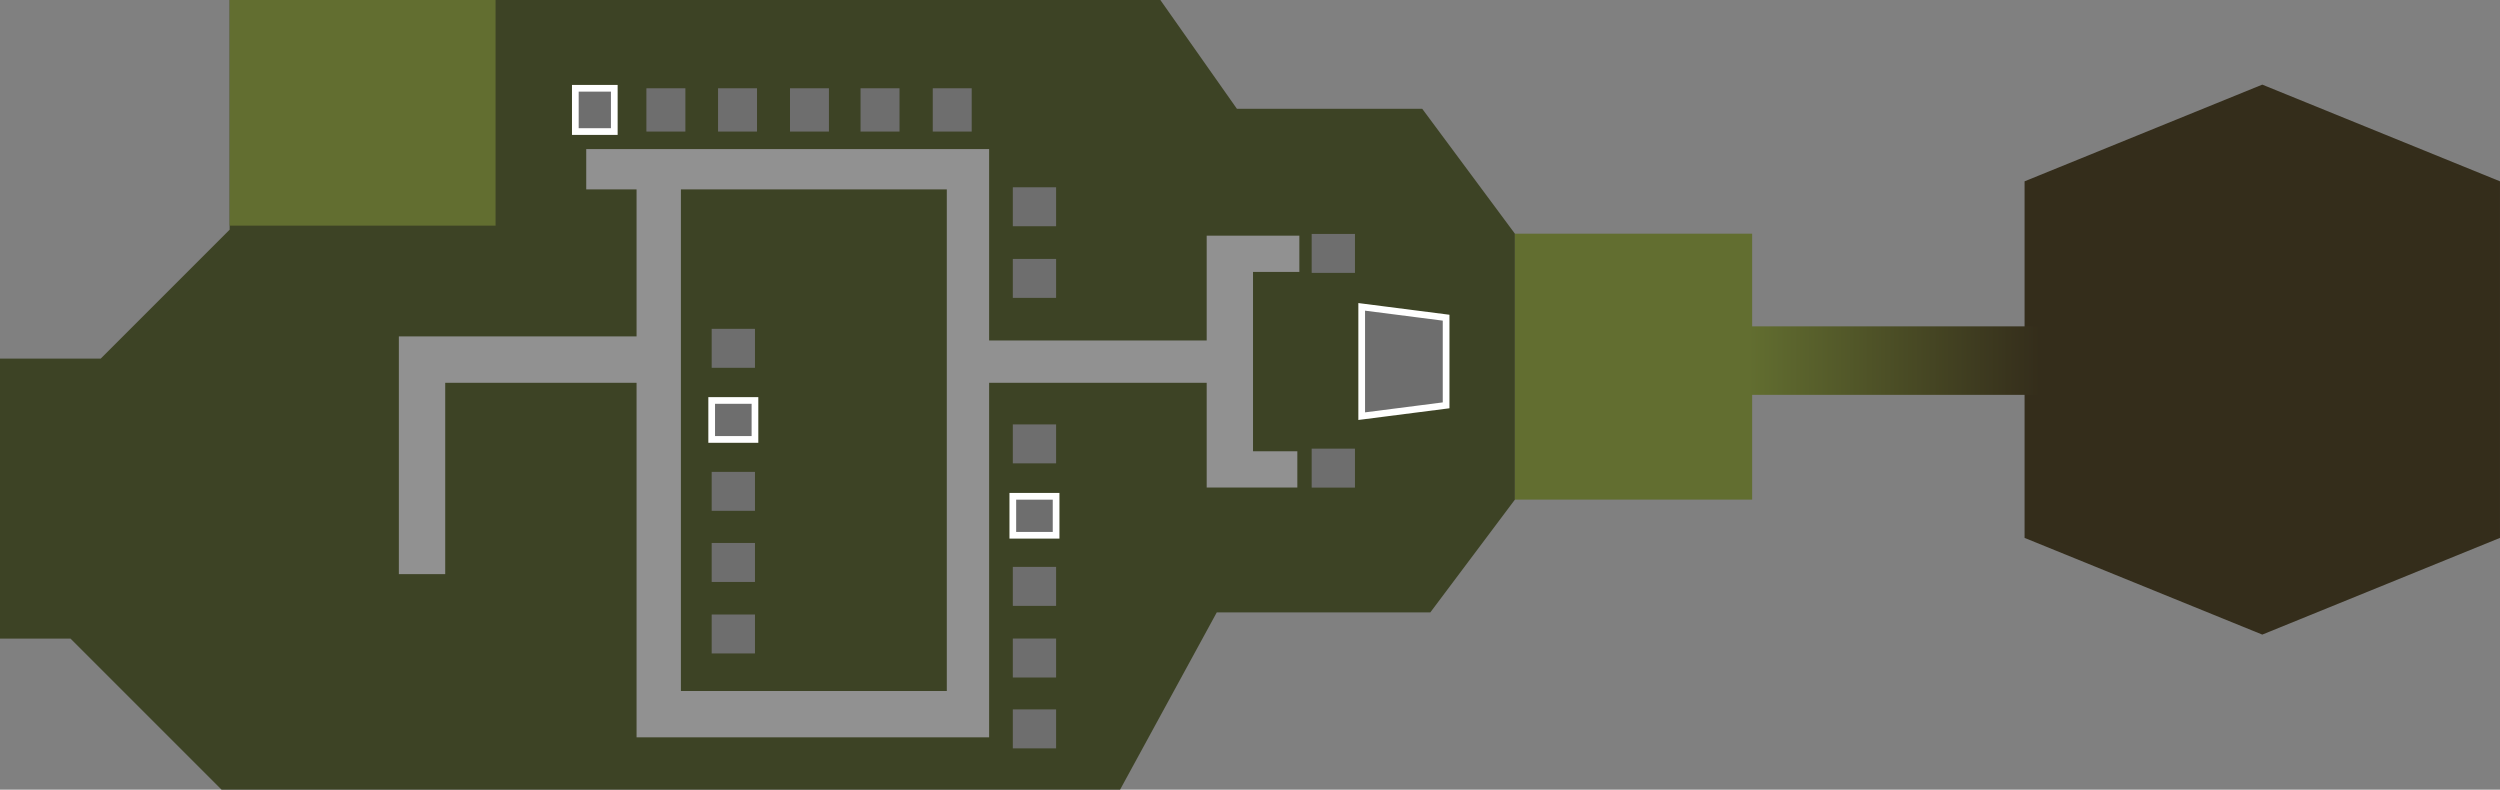 <?xml version="1.0" encoding="UTF-8" standalone="no"?>
<svg
   xmlns:dc="http://purl.org/dc/elements/1.1/"
   xmlns:cc="http://creativecommons.org/ns#"
   xmlns:rdf="http://www.w3.org/1999/02/22-rdf-syntax-ns#"
   xmlns:svg="http://www.w3.org/2000/svg"
   xmlns="http://www.w3.org/2000/svg"
   xmlns:xlink="http://www.w3.org/1999/xlink"
   xmlns:sodipodi="http://sodipodi.sourceforge.net/DTD/sodipodi-0.dtd"
   xmlns:inkscape="http://www.inkscape.org/namespaces/inkscape"
   inkscape:version="1.0 (4035a4fb49, 2020-05-01)"
   sodipodi:docname="map-graveyard.svg"
   viewBox="0 0 186.794 59.004"
   height="59.004"
   width="186.794"
   id="svg3519"
   version="1.1">
  <rect x="0" y="0" width="186.794" height="59.004" fill="#808080" stroke="none"/>
  <defs
     id="defs3523">
    <linearGradient
       id="linearGradient841"
       inkscape:collect="always">
      <stop
         id="stop837"
         offset="0"
         style="stop-color:#626e30;stop-opacity:1;" />
      <stop
         id="stop839"
         offset="1"
         style="stop-color:#342d1b;stop-opacity:1" />
    </linearGradient>
    <linearGradient
       gradientTransform="matrix(1.031,0,0,1,-4.379,0)"
       gradientUnits="userSpaceOnUse"
       y2="41.694"
       x2="164.066"
       y1="41.694"
       x1="142.949"
       id="linearGradient843"
       xlink:href="#linearGradient841"
       inkscape:collect="always" />
  </defs>
  <sodipodi:namedview
     fit-margin-bottom="0"
     fit-margin-right="0"
     fit-margin-left="0"
     fit-margin-top="0"
     inkscape:current-layer="g3527"
     inkscape:window-maximized="1"
     inkscape:window-y="-8"
     inkscape:window-x="892"
     inkscape:cy="23.761566"
     inkscape:cx="71.42073"
     inkscape:zoom="3.091954"
     inkscape:document-rotation="0"
     showgrid="false"
     id="namedview3521"
     inkscape:window-height="705"
     inkscape:window-width="1366"
     inkscape:pageshadow="2"
     inkscape:pageopacity="0"
     guidetolerance="10"
     gridtolerance="10"
     objecttolerance="10"
     borderopacity="1"
     bordercolor="#666666"
     pagecolor="#ffffff" />
  <g
     transform="translate(-12.343,-14.75)"
     id="g3527"
     inkscape:label="Image"
     inkscape:groupmode="layer">
    <path
       inkscape:label="Main"
       sodipodi:nodetypes="cccccccccccccccc"
       id="path4106"
       d="m 12.343,41.543 h 7.526 l 9.633,-9.633 v -17.159 h 69.54 l 5.72,8.128 H 118.609 l 6.924,9.332 v 19.869 l -6.322,8.429 H 103.256 L 96.031,73.754 H 28.9 L 17.611,62.465 H 12.343 Z"
       style="opacity:1;fill:#3d4325;fill-opacity:1;stroke:none;stroke-width:1px;stroke-linecap:butt;stroke-linejoin:miter;stroke-opacity:1" />
    <path
       inkscape:label="Path"
       sodipodi:nodetypes="ccccccccccccccccccccccccccccccc"
       d="m 56.145,25.889 v 3.012 H 59.906 V 39.887 H 42.145 c 0,3.437 0,14.852 0,17.762 h 3.463 V 43.35 H 59.906 c 0,3.713 0,22.923 0,26.492 4.491,0 22.378,0 26.342,0 0,-3.891 3.4e-5,-20.347 4.7e-5,-26.492 h 16.256 v 7.826 h 3.461 3.312 v -2.709 h -3.312 V 35.07 h 3.463 v -2.709 h -6.924 c 0,2.873 9e-5,5.633 9e-5,7.828 H 86.248 V 25.889 Z m 7.074,3.012 H 83.086 V 66.379 H 63.219 Z"
       style="fill:#919191;fill-opacity:1;stroke-width:7.559;stroke-linecap:round;stroke-dashoffset:37.039;stop-color:#000000"
       id="rect4108" />
    <path
       inkscape:label="Platforms"
       d="M 29.502,14.75 V 31.609 H 49.371 V 14.75 Z M 125.533,32.211 v 19.869 h 17.727 v -19.869 z"
       style="display:inline;fill:#626e30;fill-opacity:1;stroke-width:7.559;stroke-linecap:round;stroke-dashoffset:37.039;stop-color:#000000"
       id="rect4139" />
    <path
       inkscape:label="Shadow entrance"
       id="path4168"
       d="m 163.614,28.298 17.761,-7.225 17.761,7.225 v 26.642 l -17.761,7.225 -17.761,-7.225 z"
       style="fill:#342d1b;fill-opacity:1;stroke:none;stroke-width:1px;stroke-linecap:butt;stroke-linejoin:miter;stroke-opacity:1" />
    <rect
       inkscape:label="Stairs"
       y="39.135"
       x="142.949"
       height="5.118"
       width="21.763"
       id="rect4170"
       style="display:inline;fill:url(#linearGradient843);fill-opacity:1;stroke:none;stroke-width:7.709;stroke-linecap:round;stroke-dashoffset:37.039;stop-color:#000000" />
    <path
       d="m 60.641,21.346 v 3.234 h 2.912 v -3.234 z m 5.354,0 v 3.234 h 2.91 v -3.234 z m 5.375,0 v 3.234 h 2.91 v -3.234 z m 5.271,0 v 3.234 h 2.912 v -3.234 z m 5.395,0 v 3.234 h 2.91 v -3.234 z m 5.982,7.398 v 2.91 h 3.234 v -2.91 z m 22.33,3.486 v 2.91 h 3.234 v -2.91 z m -22.33,1.867 v 2.91 h 3.234 v -2.91 z m -22.5,5.223 v 2.912 h 3.234 v -2.912 z m 22.5,7.141 v 2.91 h 3.234 v -2.91 z m 22.33,1.811 v 2.91 h 3.234 v -2.91 z m -44.83,1.736 v 2.91 h 3.234 v -2.91 z m 0,5.312 v 2.912 h 3.234 v -2.912 z m 22.5,1.787 v 2.912 h 3.234 v -2.912 z m -22.5,3.557 v 2.91 h 3.234 v -2.91 z m 22.5,1.797 v 2.91 h 3.234 v -2.91 z m 0,5.293 v 2.912 h 3.234 v -2.912 z"
       inkscape:label="Graves"
       style="fill:#6e6e6e;fill-opacity:1;stroke-width:1px;stop-color:#000000"
       id="rect845" />
    <rect
       style="fill:#6e6e6e;fill-opacity:1;stroke:#ffffff;stroke-width:0.5;stroke-miterlimit:4;stroke-dasharray:none;stroke-opacity:1;stop-color:#000000"
       id="rect845-21-4-3-3-5-2"
       width="2.911"
       height="3.234"
       x="51.832"
       y="-91.252"
       inkscape:label="Grave-Redead"
       transform="rotate(90)" />
    <rect
       style="fill:#6e6e6e;fill-opacity:1;stroke:#ffffff;stroke-width:0.5;stroke-miterlimit:4;stroke-dasharray:none;stroke-opacity:1;stop-color:#000000"
       id="rect845-21-4-3-3-5-2-5"
       width="2.911"
       height="3.234"
       x="44.673"
       y="-68.752"
       inkscape:label="Grave-Shield"
       transform="rotate(90)" />
    <rect
       style="fill:#6e6e6e;fill-opacity:1;stroke:#ffffff;stroke-width:0.5;stroke-miterlimit:4;stroke-dasharray:none;stroke-opacity:1;stop-color:#000000"
       id="rect845-21-4-3-3-5-2-4"
       width="2.911"
       height="3.234"
       x="55.33"
       y="21.346"
       inkscape:label="Grave-Dampe" />
    <path
       sodipodi:nodetypes="ccccc"
       d="m 114.086,37.678 6.307,0.809 v 6.549 l -6.307,0.809 z"
       style="fill:#6e6e6e;fill-opacity:1;stroke:#ffffff;stroke-width:0.5;stroke-miterlimit:4;stroke-dasharray:none;stroke-opacity:1;stop-color:#000000"
       id="rect1057" />
  </g>
</svg>
